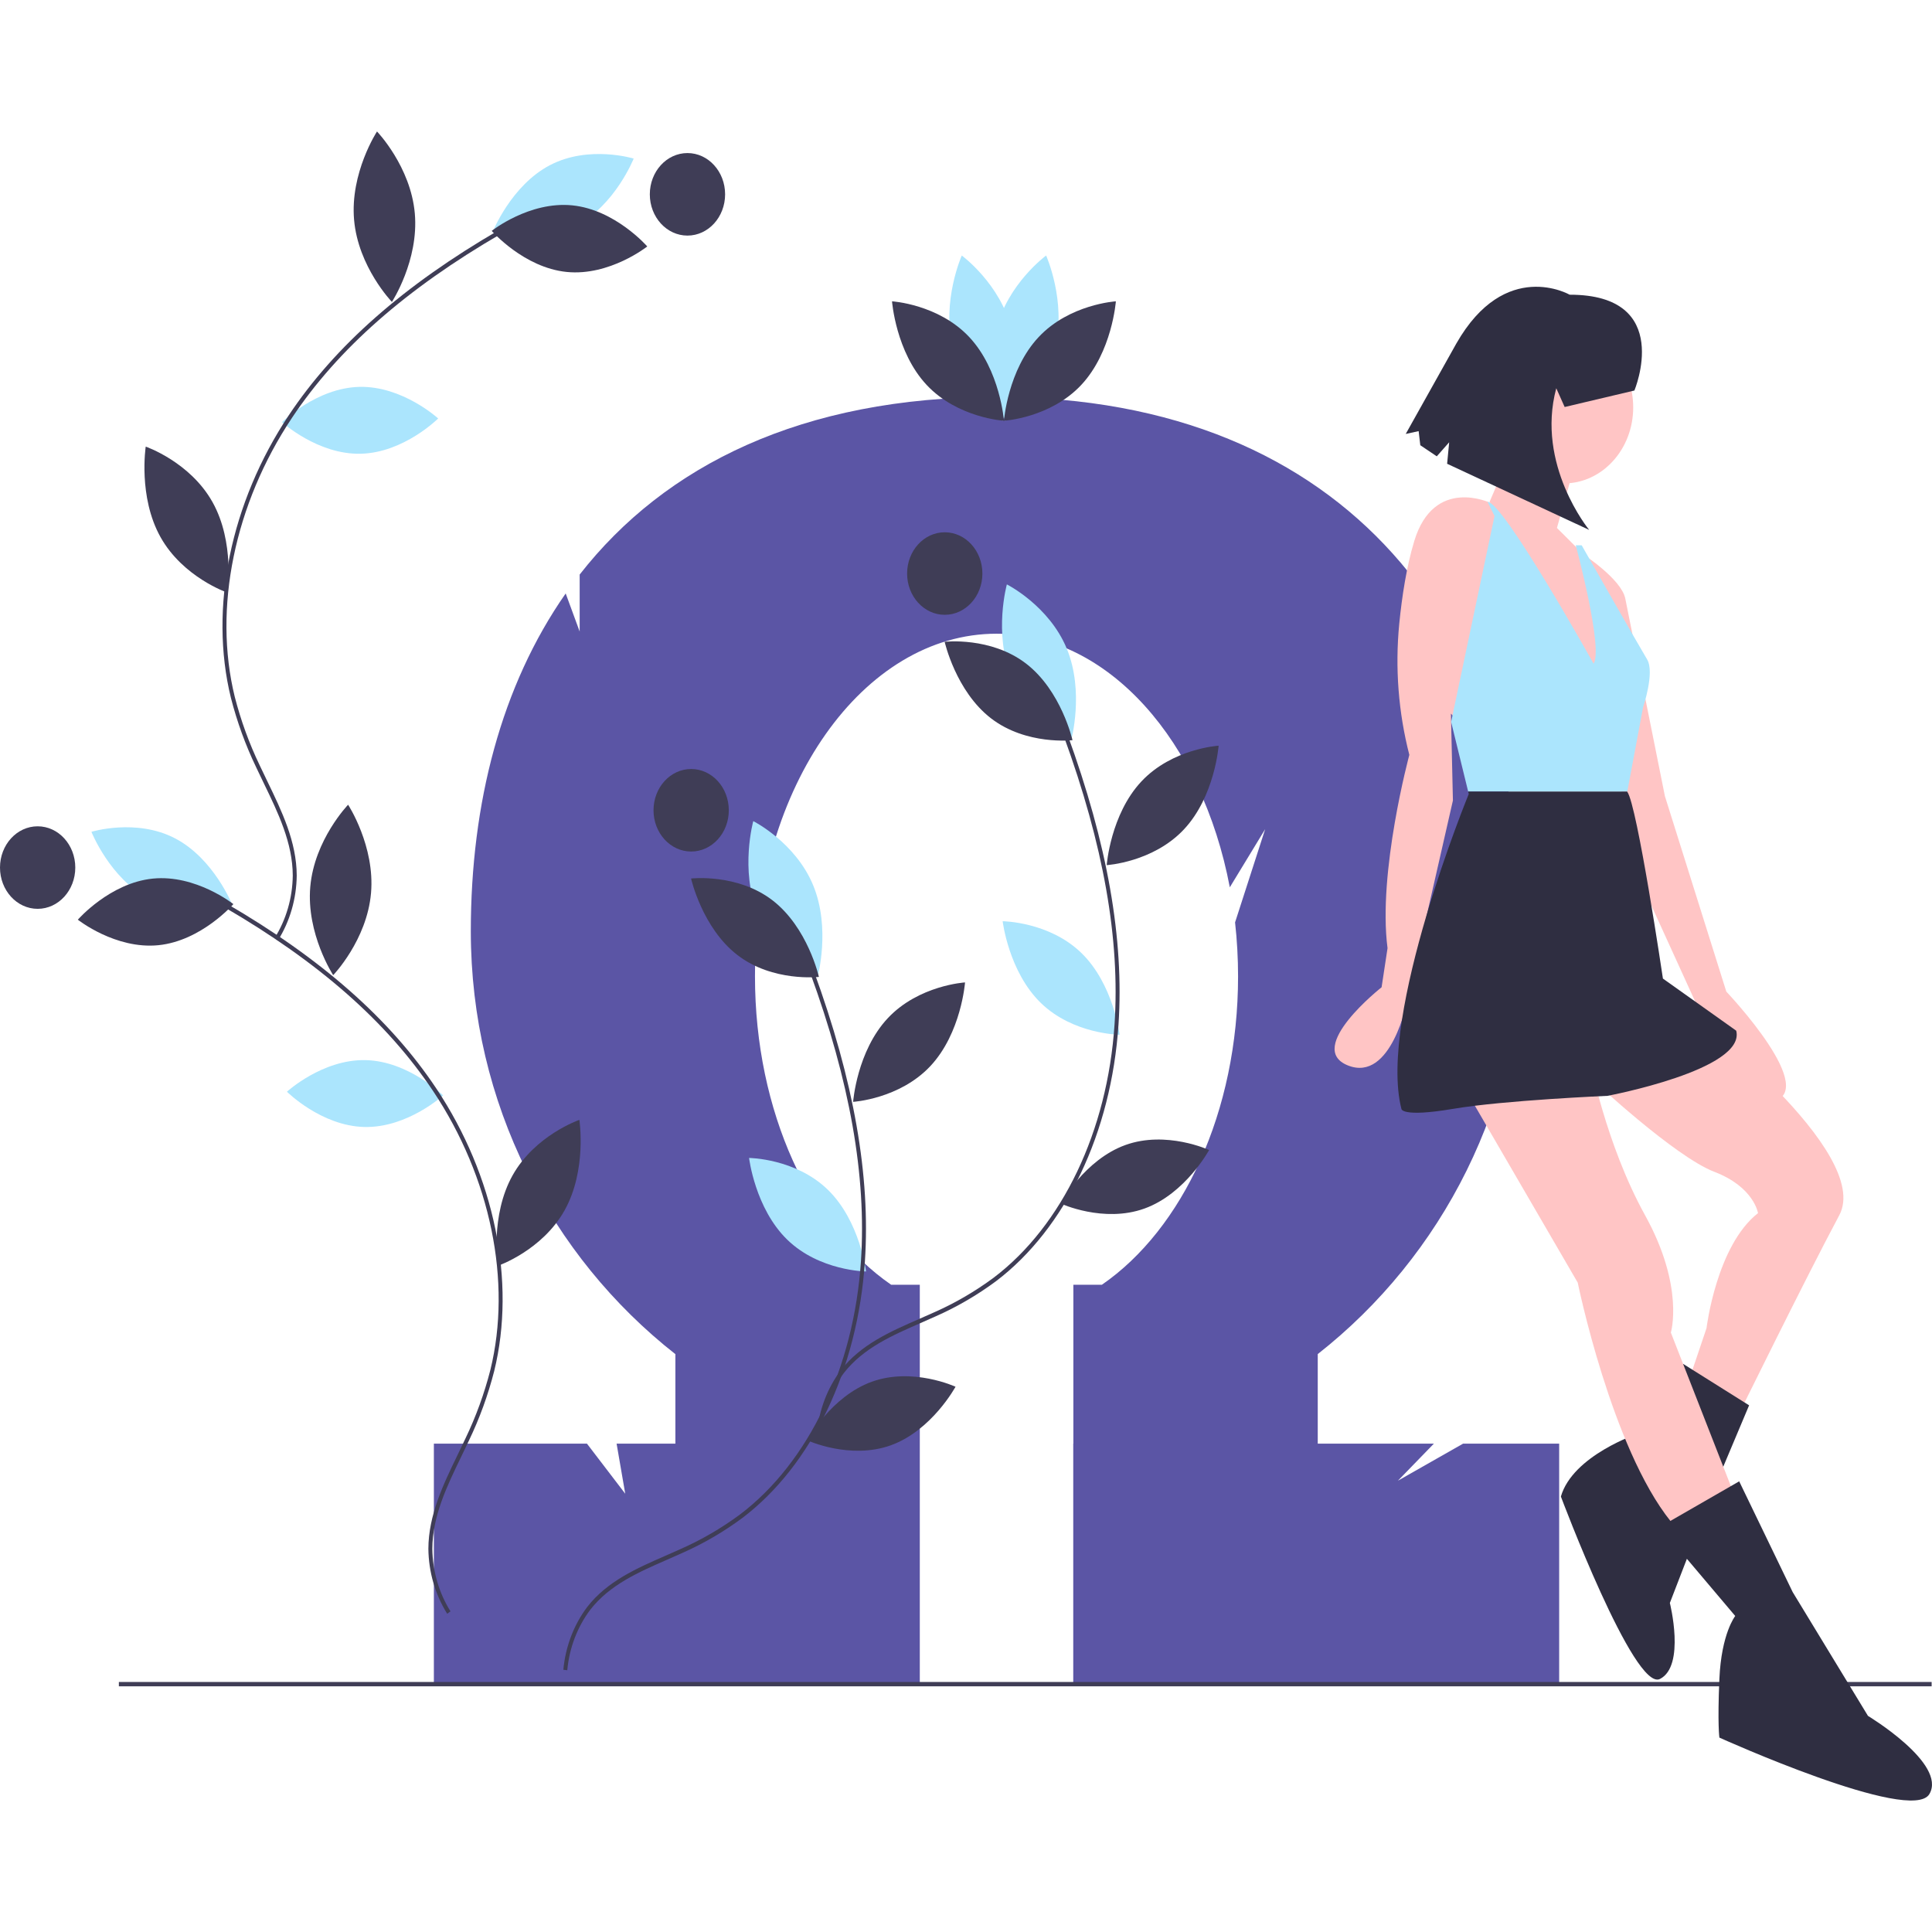 <svg width="568" height="568" viewBox="0 0 889 768" fill="none" xmlns="http://www.w3.org/2000/svg">
<g clip-path="url(#clip0_12_3)">
<path d="M673.257 603.773L643.233 620.839L659.806 603.773H606.354V562.578C663.586 517.628 700.447 447.178 700.447 367.984C700.447 232.216 621.992 122.162 458.545 122.162C368.905 122.162 305.921 153.72 266.734 203.873V230.105L260.299 212.575C230.698 254.928 216.643 309.028 216.643 367.984C216.643 447.206 253.517 517.671 310.776 562.607V603.773H283.721L287.701 626.834L270.075 603.773H199.645V714.142H423.241V530.671H410.06C372.977 505.129 347.401 451.191 347.401 388.768C347.401 301.691 397.167 231.098 458.545 231.098C509.931 231.098 553.17 280.582 565.889 347.789L582.155 321.043L568.312 363.929C569.23 372.17 569.69 380.465 569.689 388.768C569.689 451.191 544.113 505.129 507.03 530.671H493.902V603.773H493.85V714.142H717.445V603.773H673.257Z" fill="#5B55A5"/>
<path d="M485.537 99.119C480.354 120.12 462.602 133.127 462.602 133.127C462.602 133.127 453.254 112.084 458.436 91.083C463.619 70.082 481.37 57.075 481.37 57.075C481.37 57.075 490.719 78.118 485.537 99.119Z" fill="#ABE5FD"/>
<path d="M438.389 99.119C443.572 120.12 461.324 133.127 461.324 133.127C461.324 133.127 470.673 112.084 465.49 91.083C460.307 70.082 442.556 57.075 442.556 57.075C442.556 57.075 433.207 78.118 438.389 99.119Z" fill="#ABE5FD"/>
<path d="M446.005 94.606C460.226 109.781 461.963 133.11 461.963 133.11C461.963 133.11 440.643 131.834 426.422 116.658C412.2 101.483 410.463 78.154 410.463 78.154C410.463 78.154 431.784 79.43 446.005 94.606Z" fill="#3F3D56"/>
<path d="M477.921 94.606C463.7 109.781 461.963 133.11 461.963 133.11C461.963 133.11 483.283 131.834 497.504 116.658C511.725 101.483 513.462 78.154 513.462 78.154C513.462 78.154 492.142 79.43 477.921 94.606Z" fill="#3F3D56"/>
<path d="M380.893 486.919C395.752 501.341 398.492 524.554 398.492 524.554C398.492 524.554 377.141 524.383 362.282 509.961C347.422 495.539 344.682 472.326 344.682 472.326C344.682 472.326 366.033 472.497 380.893 486.919Z" fill="#ABE5FD"/>
<path d="M348.606 359.569C356.772 379.398 376.186 389.142 376.186 389.142C376.186 389.142 382.36 366.736 374.194 346.907C366.029 327.077 346.615 317.334 346.615 317.334C346.615 317.334 340.44 339.74 348.606 359.569Z" fill="#ABE5FD"/>
<path d="M355.47 353.784C371.713 366.285 376.815 389.013 376.815 389.013C376.815 389.013 355.581 391.473 339.338 378.972C323.095 366.471 317.993 343.743 317.993 343.743C317.993 343.743 339.226 341.283 355.47 353.784Z" fill="#3F3D56"/>
<path d="M408.517 408.006C394.296 423.182 392.559 446.51 392.559 446.51C392.559 446.51 413.879 445.234 428.1 430.058C442.322 414.883 444.059 391.554 444.059 391.554C444.059 391.554 422.738 392.831 408.517 408.006Z" fill="#3F3D56"/>
<path d="M401.157 575.299C382.305 582.101 371.412 602.231 371.412 602.231C371.412 602.231 391.083 611.334 409.935 604.532C428.786 597.73 439.68 577.6 439.68 577.6C439.68 577.6 420.009 568.498 401.157 575.299Z" fill="#3F3D56"/>
<path d="M261.032 708.051L259.22 707.834C260.196 697.199 264.035 687.123 270.248 678.885C279.45 667.062 293.017 661.132 306.137 655.399C308.525 654.355 310.906 653.314 313.25 652.244C322.834 648.009 331.985 642.68 340.551 636.345C372.122 612.429 392.912 568.853 396.164 519.779C398.755 480.682 391.09 437.229 372.729 386.937L374.422 386.196C392.887 436.775 400.594 480.517 397.983 519.923C394.691 569.596 373.609 613.733 341.587 637.988C332.917 644.404 323.654 649.8 313.952 654.088C311.598 655.164 309.209 656.208 306.812 657.255C293.898 662.9 280.544 668.736 271.635 680.183C265.659 688.114 261.968 697.814 261.032 708.051V708.051Z" fill="#3F3D56"/>
<path d="M318.035 331.325C327.601 331.325 335.355 322.825 335.355 312.338C335.355 301.852 327.601 293.351 318.035 293.351C308.469 293.351 300.714 301.852 300.714 312.338C300.714 322.825 308.469 331.325 318.035 331.325Z" fill="#3F3D56"/>
<path d="M497.58 377.993C512.439 392.416 515.18 415.628 515.18 415.628C515.18 415.628 493.828 415.457 478.969 401.035C464.11 386.613 461.37 363.4 461.37 363.4C461.37 363.4 482.721 363.571 497.58 377.993Z" fill="#ABE5FD"/>
<path d="M465.294 250.643C473.459 270.473 492.873 280.216 492.873 280.216C492.873 280.216 499.048 257.81 490.882 237.981C482.716 218.152 463.302 208.408 463.302 208.408C463.302 208.408 457.128 230.814 465.294 250.643Z" fill="#ABE5FD"/>
<path d="M472.157 244.859C488.4 257.36 493.502 280.088 493.502 280.088C493.502 280.088 472.268 282.548 456.025 270.047C439.782 257.546 434.68 234.818 434.68 234.818C434.68 234.818 455.913 232.358 472.157 244.859Z" fill="#3F3D56"/>
<path d="M525.205 299.081C510.984 314.256 509.247 337.584 509.247 337.584C509.247 337.584 530.567 336.308 544.788 321.133C559.009 305.957 560.746 282.629 560.746 282.629C560.746 282.629 539.426 283.905 525.205 299.081Z" fill="#3F3D56"/>
<path d="M517.845 466.374C498.993 473.175 488.099 493.306 488.099 493.306C488.099 493.306 507.77 502.408 526.622 495.606C545.474 488.805 556.368 468.674 556.368 468.674C556.368 468.674 536.697 459.572 517.845 466.374Z" fill="#3F3D56"/>
<path d="M377.72 599.125L375.907 598.908C376.884 588.273 380.723 578.197 386.936 569.959C396.138 558.136 409.705 552.208 422.824 546.473C425.213 545.429 427.593 544.389 429.938 543.318C439.522 539.083 448.673 533.754 457.239 527.419C488.81 503.503 509.599 459.928 512.852 410.853C515.443 371.756 507.777 328.304 489.416 278.013L491.109 277.27C509.575 327.849 517.282 371.591 514.67 410.997C511.379 460.67 490.296 504.806 458.275 529.062C449.604 535.478 440.341 540.875 430.639 545.163C428.286 546.238 425.897 547.282 423.5 548.329C410.586 553.974 397.232 559.81 388.323 571.257C382.346 579.189 378.655 588.889 377.72 599.125Z" fill="#3F3D56"/>
<path d="M434.722 222.4C444.288 222.4 452.043 213.899 452.043 203.413C452.043 192.927 444.288 184.426 434.722 184.426C425.156 184.426 417.401 192.927 417.401 203.413C417.401 213.899 425.156 222.4 434.722 222.4Z" fill="#3F3D56"/>
<path d="M168.259 427.307C188.101 427.773 203.886 443.536 203.886 443.536C203.886 443.536 187.499 458.542 167.657 458.075C147.815 457.608 132.031 441.846 132.031 441.846C132.031 441.846 148.417 426.84 168.259 427.307Z" fill="#ABE5FD"/>
<path d="M68.503 353.059C86.43 362.395 106.986 356.064 106.986 356.064C106.986 356.064 98.477 334.597 80.55 325.261C62.624 315.925 42.068 322.256 42.068 322.256C42.068 322.256 50.577 343.723 68.503 353.059Z" fill="#ABE5FD"/>
<path d="M70.325 343.782C90.089 341.802 107.389 355.521 107.389 355.521C107.389 355.521 92.644 372.45 72.88 374.43C53.116 376.41 35.816 362.691 35.816 362.691C35.816 362.691 50.561 345.762 70.325 343.782Z" fill="#3F3D56"/>
<path d="M142.775 347.533C140.881 369.189 153.318 388.214 153.318 388.214C153.318 388.214 168.827 372.127 170.722 350.47C172.616 328.814 160.178 309.789 160.178 309.789C160.178 309.789 144.669 325.876 142.775 347.533Z" fill="#3F3D56"/>
<path d="M235.855 480.352C225.489 498.905 229.055 521.982 229.055 521.982C229.055 521.982 249.429 514.98 259.796 496.427C270.162 477.875 266.596 454.798 266.596 454.798C266.596 454.798 246.222 461.8 235.855 480.352Z" fill="#3F3D56"/>
<path d="M205.781 682.063C200.252 673.26 197.236 662.853 197.115 652.166C197.159 636.622 204.01 622.481 210.635 608.806C211.841 606.317 213.042 603.837 214.198 601.36C219.01 591.336 222.846 580.784 225.641 569.879C235.614 529.256 225.764 481.28 199.292 441.544C178.205 409.887 146.723 382.179 103.049 356.834L103.902 355.068C147.826 380.557 179.511 408.458 200.765 440.365C227.558 480.586 237.516 529.196 227.402 570.398C224.573 581.438 220.691 592.121 215.821 602.269C214.661 604.757 213.455 607.245 212.245 609.743C205.724 623.203 198.981 637.122 198.938 652.172C199.059 662.459 201.967 672.474 207.292 680.945L205.781 682.063Z" fill="#3F3D56"/>
<path d="M17.321 357.694C26.887 357.694 34.642 349.193 34.642 338.707C34.642 328.221 26.887 319.72 17.321 319.72C7.755 319.72 0 328.221 0 338.707C0 349.193 7.755 357.694 17.321 357.694Z" fill="#3F3D56"/>
<path d="M165.394 117.518C145.552 117.985 129.768 133.747 129.768 133.747C129.768 133.747 146.154 148.753 165.996 148.286C185.838 147.82 201.622 132.057 201.622 132.057C201.622 132.057 185.236 117.051 165.394 117.518Z" fill="#ABE5FD"/>
<path d="M265.15 43.271C247.223 52.606 226.667 46.276 226.667 46.276C226.667 46.276 235.176 24.808 253.103 15.473C271.029 6.137 291.585 12.467 291.585 12.467C291.585 12.467 283.077 33.935 265.15 43.271Z" fill="#ABE5FD"/>
<path d="M263.328 33.993C243.563 32.013 226.264 45.732 226.264 45.732C226.264 45.732 241.008 62.661 260.773 64.641C280.537 66.621 297.837 52.902 297.837 52.902C297.837 52.902 283.092 35.973 263.328 33.993Z" fill="#3F3D56"/>
<path d="M190.878 37.744C192.772 59.401 180.335 78.426 180.335 78.426C180.335 78.426 164.826 62.338 162.931 40.682C161.037 19.025 173.474 0 173.474 0C173.474 0 188.983 16.087 190.878 37.744Z" fill="#3F3D56"/>
<path d="M97.797 170.564C108.164 189.116 104.597 212.193 104.597 212.193C104.597 212.193 84.223 205.191 73.857 186.639C63.49 168.086 67.057 145.009 67.057 145.009C67.057 145.009 87.431 152.011 97.797 170.564Z" fill="#3F3D56"/>
<path d="M127.872 372.275L126.362 371.155C131.687 362.684 134.594 352.669 134.715 342.382C134.673 327.335 127.93 313.417 121.41 299.958C120.199 297.459 118.993 294.969 117.833 292.48C112.962 282.332 109.08 271.65 106.251 260.61C96.137 219.408 106.095 170.797 132.888 130.576C154.143 98.669 185.827 70.768 229.751 45.279L230.604 47.045C186.931 72.389 155.449 100.098 134.361 131.755C107.89 171.492 98.04 219.468 108.012 260.09C110.808 270.995 114.643 281.547 119.456 291.571C120.612 294.05 121.814 296.531 123.02 299.02C129.644 312.695 136.495 326.834 136.538 342.377C136.418 353.064 133.401 363.471 127.872 372.275V372.275Z" fill="#3F3D56"/>
<path d="M316.332 47.905C325.898 47.905 333.653 39.404 333.653 28.918C333.653 18.431 325.898 9.931 316.332 9.931C306.766 9.931 299.011 18.431 299.011 28.918C299.011 39.404 306.766 47.905 316.332 47.905Z" fill="#3F3D56"/>
<path d="M888.829 713.451H54.697V715.45H888.829V713.451Z" fill="#3F3D56"/>
<path d="M777.947 405.775C777.947 405.775 861.816 469.731 846.319 498.711C830.821 527.692 798.915 592.647 798.915 592.647L776.124 577.657L785.24 550.676C785.24 550.676 789.798 512.702 808.942 497.712C808.942 497.712 807.119 485.72 788.887 478.725C770.654 471.73 733.278 436.754 733.278 436.754L777.947 405.775Z" fill="#FFC5C5"/>
<path d="M804.84 586.152L774.459 567.07L753.789 599.143C753.789 599.143 723.706 609.136 718.236 628.123C718.236 628.123 751.966 718.062 763.817 712.066C775.668 706.07 768.375 677.09 768.375 677.09L788.431 625.125L804.84 586.152Z" fill="#2F2E41"/>
<path d="M673.111 438.752L725.985 529.69C725.985 529.69 741.482 605.638 768.831 639.615L798.914 629.622L768.831 552.674C768.831 552.674 775.212 531.689 756.98 498.711C738.747 465.734 731.455 426.76 731.455 426.76L673.111 438.752Z" fill="#FFC5C5"/>
<path d="M800.282 621.128L763.817 642.114L798.458 683.086C798.458 683.086 792.077 691.08 791.166 712.066C790.254 733.052 791.166 739.047 791.166 739.047C791.166 739.047 879.593 779.02 887.797 765.03C896.002 751.039 859.537 729.054 859.537 729.054L824.895 672.093L800.282 621.128Z" fill="#2F2E41"/>
<path d="M719.604 161.941C737.225 161.941 751.51 146.282 751.51 126.965C751.51 107.648 737.225 91.989 719.604 91.989C701.982 91.989 687.697 107.648 687.697 126.965C687.697 146.282 701.982 161.941 719.604 161.941Z" fill="#FFC5C5"/>
<path d="M699.092 138.457L685.418 170.435L739.204 261.373L737.38 219.401L726.441 192.42L716.413 182.427L724.618 153.446L699.092 138.457Z" fill="#FFC5C5"/>
<path d="M692.255 178.929L685.874 170.935C685.874 170.935 659.893 158.443 650.776 188.423C647.196 200.197 645.092 214.052 643.857 226.538C641.885 246.784 643.46 267.257 648.497 286.856C648.497 286.856 633.911 340.819 638.469 375.795L635.735 393.783C635.735 393.783 600.181 421.764 620.237 429.758C640.293 437.753 647.586 399.779 647.586 399.779L668.553 307.842L667.641 267.869L676.758 277.862L692.255 178.929Z" fill="#FFC5C5"/>
<path d="M728.264 194.419C728.264 194.419 746.04 205.911 747.864 214.905C749.687 223.899 766.096 305.843 766.096 305.843L794.356 395.782C794.356 395.782 839.026 442.75 814.412 446.747C789.798 450.744 780.682 401.778 780.682 401.778L747.864 329.827L740.571 218.902L728.264 194.419Z" fill="#FFC5C5"/>
<path d="M752.061 119.196C752.061 119.196 770.528 75.061 722.266 75.108C722.266 75.108 692.657 58.057 670.109 97.6L646.84 139.177L652.785 137.882L653.54 144.369L661.125 149.471L666.831 143.007L665.887 152.902L731.247 183.33C731.247 183.33 706.606 153.417 716.111 118.15L719.97 126.783L752.061 119.196Z" fill="#2F2E41"/>
<path d="M756.068 264.871C756.068 264.871 761.538 248.882 757.891 242.886C754.245 236.89 727.808 190.421 727.808 190.421H725.073C725.073 190.421 737.836 237.889 733.278 244.884C733.278 244.884 691.799 170.435 684.506 170.435L687.697 176.931L667.728 271.68L675.573 303.731H748.796L756.068 264.871Z" fill="#ABE5FD"/>
<path d="M798.915 413.769L765.185 389.785C765.185 389.785 753.334 309.84 748.776 303.844L748.797 303.731H675.574L675.846 304.843C675.846 304.843 633.911 406.774 644.851 449.744C644.851 449.744 644.851 453.742 668.553 449.744C692.255 445.747 739.659 443.749 739.659 443.749C739.659 443.749 803.473 431.757 798.915 413.769Z" fill="#2F2E41"/>
</g>
<defs>
<clipPath id="clip0_12_3">
<rect width="889" height="768" fill="white"/>
</clipPath>
</defs>
</svg>
